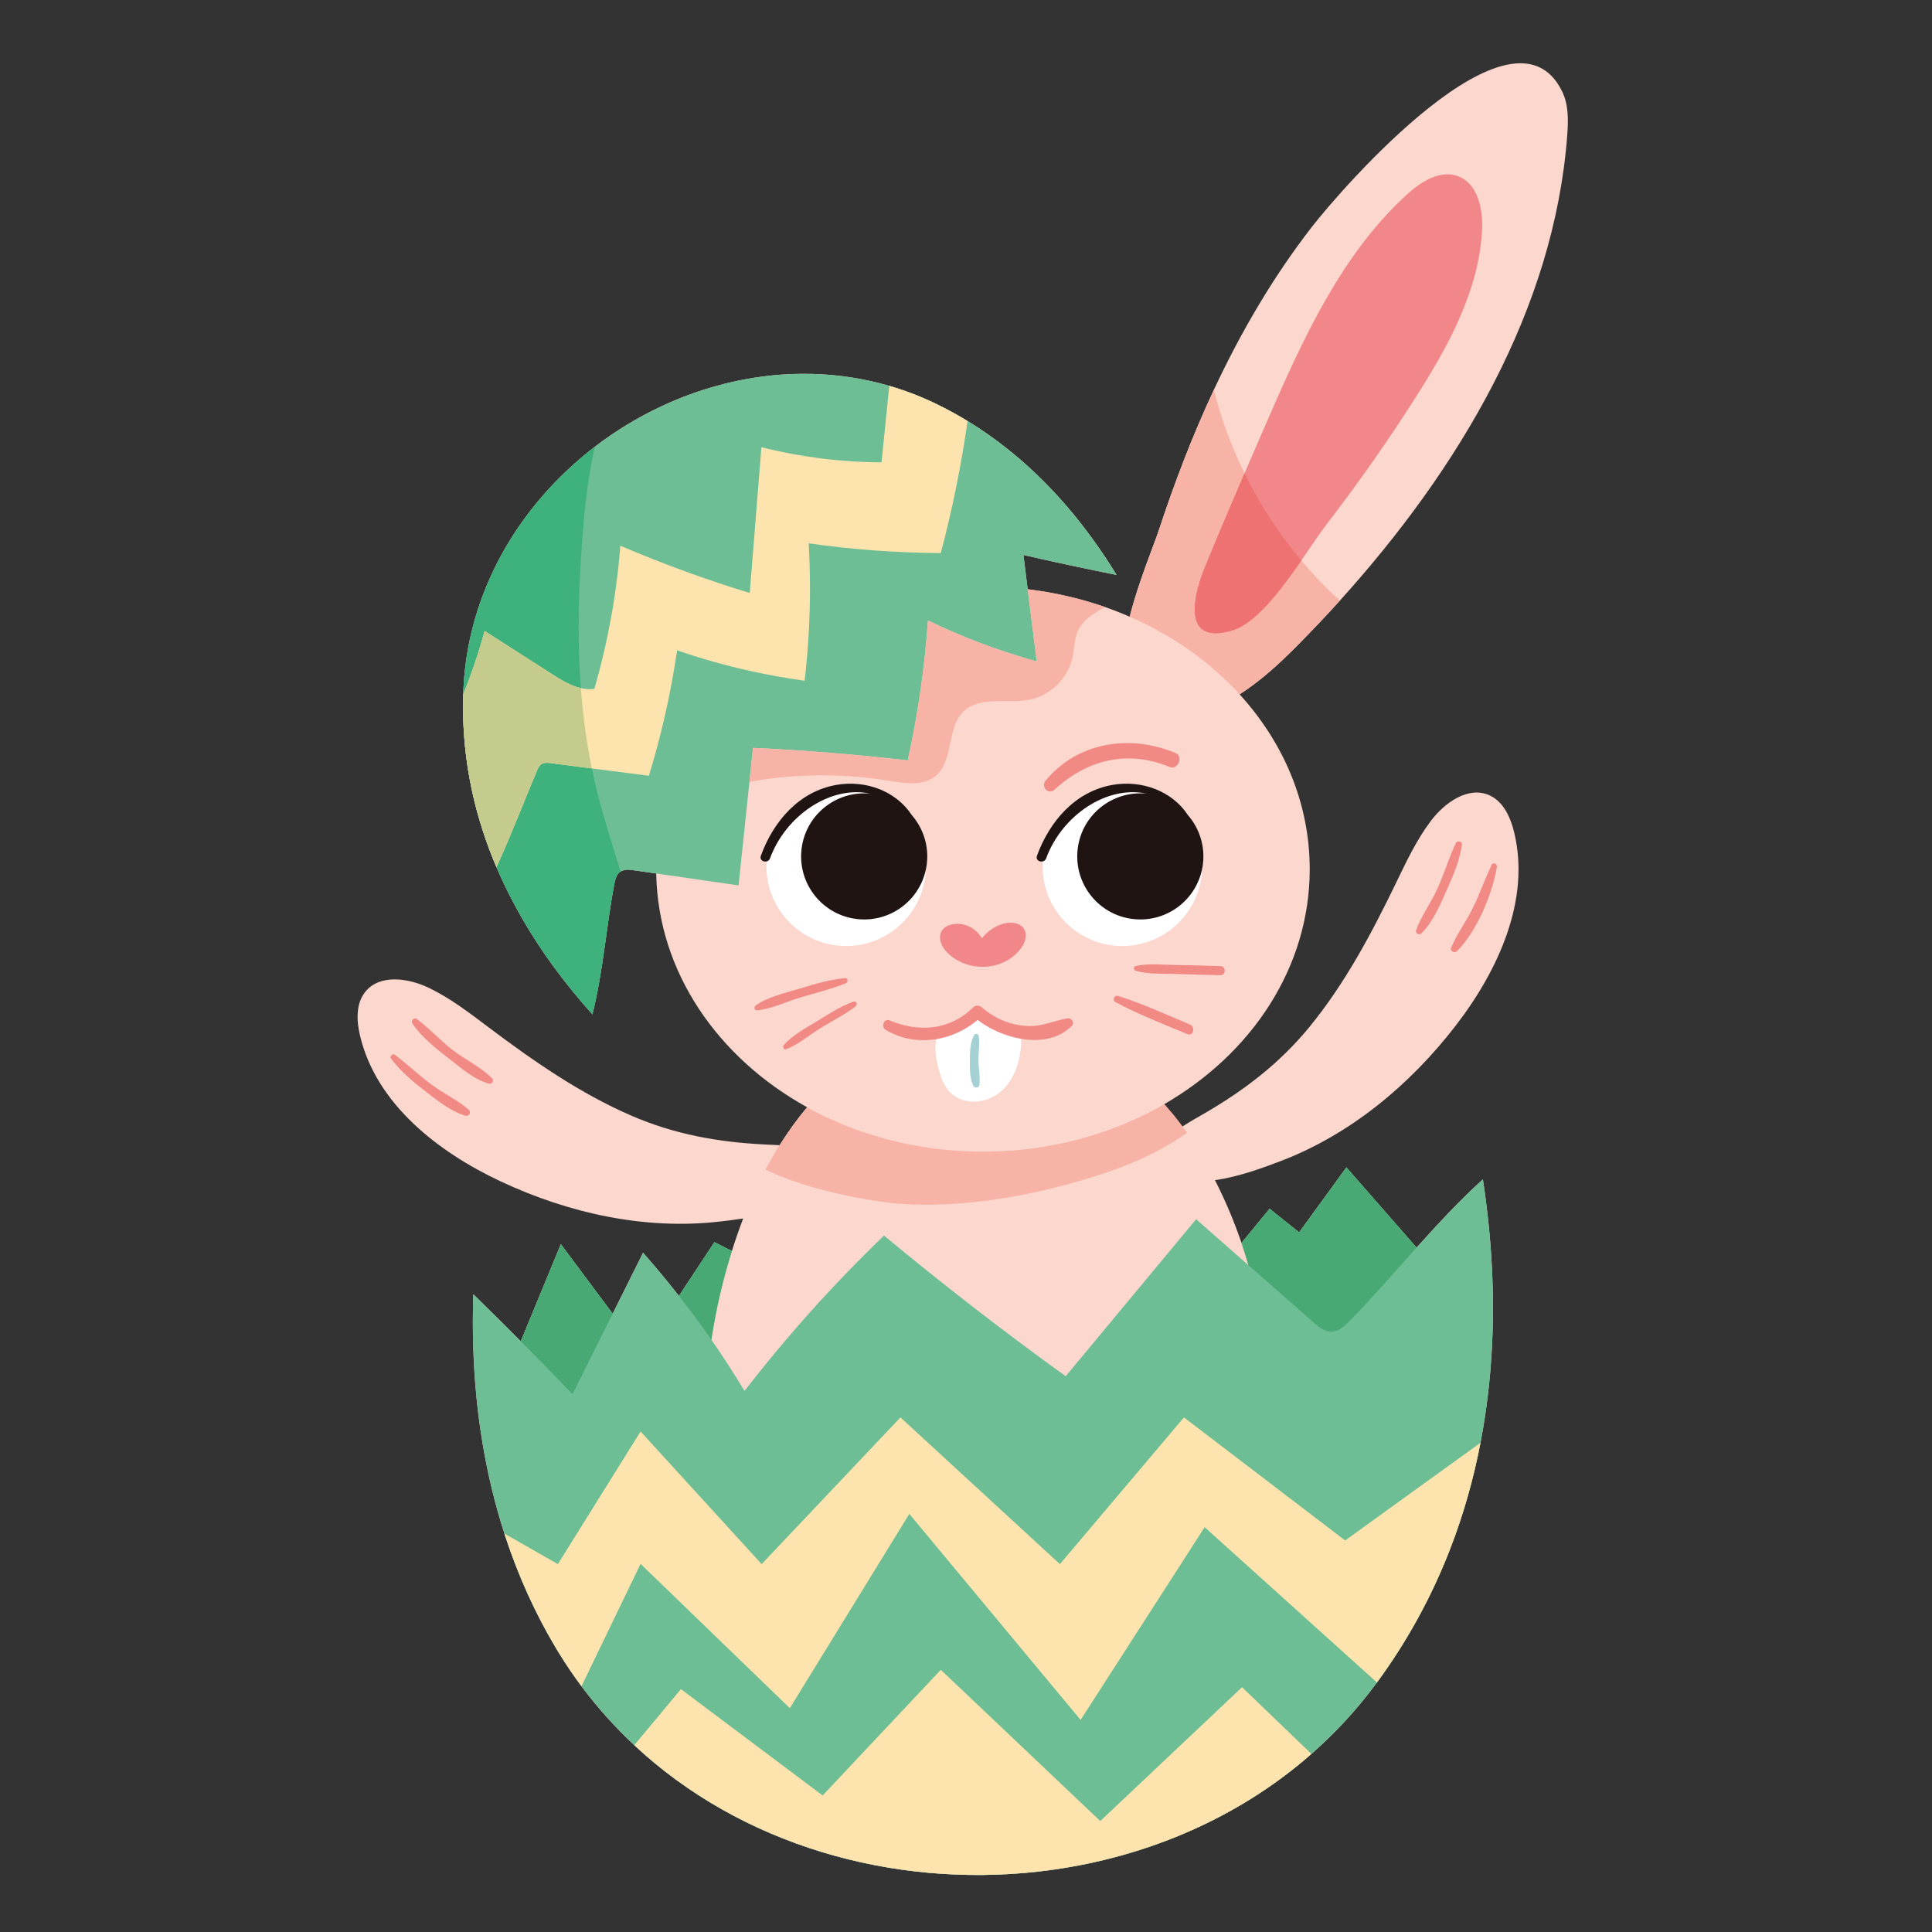 <?xml version="1.0" encoding="utf-8"?>
<!-- Generator: Adobe Illustrator 27.5.0, SVG Export Plug-In . SVG Version: 6.00 Build 0)  -->
<svg version="1.1" id="Capa_1" xmlns="http://www.w3.org/2000/svg" xmlns:xlink="http://www.w3.org/1999/xlink" x="0px" y="0px"
	 viewBox="0 0 2122 2122" style="enable-background:new 0 0 2122 2122;" xml:space="preserve">
<rect x="0" y="0" width="2122" height="2122" fill="#333333" stroke="none"/>
<g>
	<path style="fill:#FBD7CE;" d="M1361.534,762.597c1.334-0.851,2.637-1.768,3.957-2.648c1.348-0.9,2.708-1.776,4.042-2.705
		c1.543-1.075,3.058-2.2,4.582-3.312c1.296-0.945,2.604-1.868,3.886-2.838c1.535-1.161,3.041-2.366,4.557-3.56
		c1.24-0.975,2.492-1.931,3.717-2.927c1.519-1.232,3.007-2.503,4.506-3.762c1.191-1.002,2.397-1.986,3.576-3.002
		c1.513-1.305,2.995-2.641,4.487-3.967c1.129-1.005,2.274-1.994,3.391-3.009c1.576-1.431,3.119-2.884,4.671-4.332
		c1-0.934,2.017-1.857,3.007-2.796c1.696-1.607,3.357-3.229,5.024-4.848c0.822-0.799,1.66-1.591,2.475-2.391
		c2.463-2.42,4.895-4.846,7.295-7.269c15.926-16.091,31.633-32.605,46.962-49.586c130.175-144.025,235.407-319.087,249.722-511.301
		c1.185-16.22,1.568-33.242-5.676-48.018C1661.639-9.952,1472.9,207.841,1440.589,249.596
		c-21.259,27.438-40.571,56.069-58.19,85.582c-18.033,30.151-34.342,61.237-49.163,92.951
		c-23.33,49.93-43.066,101.508-60.222,153.554c-0.398,1.208-0.845,2.508-1.325,3.879c-0.165,0.471-0.355,0.994-0.529,1.484
		c-0.334,0.94-0.668,1.878-1.032,2.884c-0.228,0.627-0.476,1.3-0.713,1.951c-0.347,0.945-0.692,1.889-1.06,2.884
		c-0.283,0.763-0.579,1.562-0.874,2.352c-0.385,1.037-0.775,2.086-1.179,3.169c-0.536,1.435-1.079,2.889-1.643,4.4
		c-0.364,0.979-0.744,1.999-1.12,3.007c-0.401,1.079-0.803,2.159-1.214,3.271c-0.356,0.958-0.718,1.938-1.079,2.919
		c-0.419,1.134-0.838,2.276-1.264,3.439c-0.357,0.975-0.716,1.96-1.078,2.955c-0.428,1.175-0.855,2.363-1.287,3.564
		c-0.367,1.021-0.736,2.047-1.105,3.085c-0.434,1.219-0.867,2.452-1.303,3.693c-0.37,1.056-0.742,2.11-1.112,3.18
		c-0.438,1.264-0.875,2.545-1.312,3.828c-0.364,1.066-0.727,2.127-1.089,3.205c-0.458,1.363-0.91,2.744-1.364,4.124
		c-0.336,1.023-0.673,2.04-1.007,3.072c-0.492,1.521-0.973,3.058-1.456,4.595c-0.288,0.917-0.581,1.825-0.865,2.747
		c-0.639,2.068-1.261,4.15-1.877,6.239c-0.117,0.401-0.242,0.797-0.36,1.198c-0.727,2.489-1.433,4.991-2.118,7.498
		c-0.199,0.723-0.381,1.449-0.575,2.173c-0.432,1.615-0.87,3.23-1.281,4.848c0.003,0.001,0.006,0.003,0.009,0.004
		c-0.004,0.013-0.006,0.026-0.01,0.039c-8.851-3.853-17.891-7.432-27.143-10.653c-4.601-1.605-9.268-3.099-13.962-4.542
		c-1.107-0.34-2.214-0.678-3.326-1.01c-4.666-1.389-9.365-2.719-14.118-3.944c-0.506-0.13-1.018-0.245-1.525-0.373
		c-4.38-1.112-8.802-2.14-13.25-3.11c-1.114-0.243-2.226-0.49-3.345-0.724c-4.817-1.007-9.666-1.942-14.557-2.779
		c-0.829-0.142-1.665-0.262-2.496-0.4c-4.354-0.717-8.738-1.362-13.149-1.943c-1.056-0.139-2.108-0.289-3.168-0.42
		c-0.67-0.083-1.333-0.186-2.004-0.265c-1.549-12.557-3.138-25.113-4.687-37.674c34.027,7.836,68.102,15.12,102.324,21.954
		c-3.64-5.938-7.332-11.775-11.074-17.513c-3.591-5.337-7.133-10.678-10.875-15.864c-27.888-39.564-60.417-75.238-97.736-104.92
		c-13.969-11.177-28.586-21.455-43.956-30.783c-10.575-6.432-21.498-12.469-32.773-17.957c-1.351-0.7-2.696-1.35-4.095-1.996
		c-16.114-7.636-32.577-13.872-49.141-18.661c-112.753-32.778-232.887-2.392-323.239,66.752c-4.339,3.345-8.629,6.789-12.821,10.277
		c-6.481,5.391-12.773,11.026-18.858,16.817c-64.658,61.361-108.265,144.729-112.753,238.326c-0.102,2.245-0.2,4.491-0.253,6.736
		c-0.15,4.615-0.224,9.212-0.227,13.792c0,0.102,0.004,0.203,0.004,0.305c0.001,4.21,0.071,8.403,0.193,12.582
		c0.041,1.435,0.119,2.86,0.175,4.291c0.112,2.844,0.231,5.686,0.4,8.516c0.099,1.68,0.227,3.353,0.345,5.029
		c0.183,2.584,0.378,5.166,0.607,7.738c0.155,1.734,0.325,3.464,0.499,5.193c0.254,2.518,0.53,5.031,0.828,7.537
		c0.203,1.715,0.411,3.428,0.635,5.138c0.335,2.555,0.701,5.101,1.081,7.643c0.242,1.623,0.476,3.249,0.735,4.867
		c0.445,2.761,0.93,5.509,1.426,8.254c0.247,1.367,0.474,2.742,0.733,4.105c0.778,4.092,1.604,8.168,2.496,12.221
		c6.238,28.391,15.218,55.931,26.542,82.522c2.593,5.988,5.24,11.97,8.036,17.86c5.983,12.621,12.524,25.094,19.505,37.269
		c21.655,37.866,48.093,73.439,77.83,106.467c11.77-46.896,15.614-99.535,23.994-142.787c1.002-5.137,2.293-10.776,6.54-13.77
		l0.347-0.201c4.139-2.695,9.681-2.192,14.67-1.399c8.131,1.15,16.31,2.348,24.448,3.497c0.028,0.004,0.057,0.008,0.085,0.012
		c1.882,107.902,67.467,202.418,165.726,256.749c-0.019,0.024-0.041,0.048-0.061,0.072c0,0-0.001,0-0.001,0
		c-0.146,0.176-0.285,0.359-0.432,0.535c-2.464,2.964-4.885,5.97-7.261,9.02c-0.851,1.092-1.67,2.213-2.509,3.316
		c-1.652,2.169-3.301,4.339-4.909,6.547c-0.951,1.307-1.873,2.638-2.809,3.959c-1.452,2.047-2.901,4.096-4.316,6.174
		c-0.962,1.414-1.9,2.845-2.845,4.272c-1.338,2.02-2.669,4.044-3.972,6.09c-0.366,0.574-0.752,1.133-1.115,1.71
		c-6.358-0.403-12.223-0.585-16.818-0.821c-51.199-2.633-98.782-11.164-146.128-31.692c-56.331-24.422-107.187-59.78-156.263-96.67
		c-21.062-15.828-42.066-32.106-65.797-43.555c-22.822-11.008-54.301-15.454-70.106,4.352c-10.416,13.053-9.574,31.768-5.72,48.019
		c17.734,74.708,85.002,127.512,154.511,160.125c74.089,34.757,157.841,53.494,239.716,44.187
		c7.532-0.856,16.739-1.922,26.607-3.423c-0.156,0.409-0.33,0.813-0.484,1.222c-4.152,10.96-8.146,22.473-11.899,34.421l-19.2-9.6
		l-38.943,58.941c-12.686-16.171-25.804-32.002-39.43-47.387c-11.122,22.318-22.258,44.636-33.384,66.954l-56.911-76.345
		l-44.014,106.643c-17.259-17.34-34.615-34.579-52.103-51.686c-0.336,10.164-0.55,20.327-0.55,30.448
		c0,9.401,0.127,18.801,0.467,28.202c2.202,69.832,12.999,138.687,34.217,204.241c0.38,1.228,0.804,2.414,1.184,3.642
		c13.891,42.222,32.141,83.042,55.264,121.876c1.145,1.905,2.285,3.854,3.513,5.759c7.751,12.621,16.01,24.774,24.692,36.419
		c17.617,23.588,37.009,45.184,57.973,64.706c117.978,110.231,284.151,156.558,442.825,138.943
		c12.448-1.398,24.857-3.177,37.223-5.379c96.721-17.023,188.994-58.312,263.693-123.951c26.002-22.782,49.885-48.529,71.06-77.24
		l0.93-1.228c34.007-46.287,60.516-95.452,80.292-146.438c14.739-37.985,25.749-77.071,33.413-116.836
		c2.202-11.349,4.107-22.782,5.759-34.258c2.923-20.37,5.038-40.909,6.31-61.532c4.063-63.985,0.423-129.03-9.442-193.568
		c-25.336,22.944-49.49,48.993-72.821,74.998l-77.084-88.096l-51.897,71.362l-32.439-25.948l-30.862,37.52
		c-8.077-23.727-17.881-46.865-29.16-68.976c25.988-3.489,53.549-13.867,71.373-20.613
		c77.069-29.175,142.974-84.152,192.948-148.943c46.901-60.795,82.566-138.519,64.163-213.066
		c-4-16.211-11.814-33.238-27.045-40.085c-23.116-10.385-49.075,7.965-64.338,28.199c-15.864,21.036-27.098,45.114-38.587,68.828
		c-26.765,55.253-55.819,109.955-94.738,157.439c-32.716,39.911-71.122,69.264-115.452,95.022
		c-6.222,3.616-15.264,8.541-24.009,14.338c-0.003-0.002-0.004-0.004-0.005-0.006c-0.224-0.303-0.47-0.594-0.696-0.896
		c-2.788-3.748-5.652-7.45-8.604-11.091c-0.552-0.681-1.127-1.341-1.684-2.017c-2.48-3.01-5.016-5.979-7.604-8.907
		c-0.469-0.529-0.904-1.083-1.375-1.61c-0.015,0.008-0.03,0.016-0.044,0.025c-0.008-0.009-0.016-0.018-0.024-0.026
		c96.337-55.648,159.799-150.482,159.799-258.13c0-72.516-28.808-139.209-77.031-192.04c0.01-0.007,0.019-0.013,0.03-0.02
		C1361.519,762.582,1361.527,762.589,1361.534,762.597z"/>
	<path style="fill:#F18A84;" d="M495.888,1152.308c-13.213-10.514-24.716-23.15-38.251-33.177c-2.85-2.112-6.753,2.007-4.838,4.84
		c10.329,15.281,25.939,27.535,40.385,38.794c12.862,10.021,27.932,23.186,43.864,27.444c3.381,0.904,5.861-3.352,3.406-5.844
		C527.971,1171.696,509.929,1163.479,495.888,1152.308z"/>
	<path style="fill:#F18A84;" d="M474.738,1191.835c-14.246-10.475-27.006-22.675-41.043-33.372
		c-2.422-1.844-6.051,1.813-4.239,4.234c10.431,13.905,23.771,25.113,37.496,35.683c13.16,10.137,28.239,22.431,44.38,27.104
		c3.557,1.031,6.597-3.8,3.713-6.383C503.128,1208.444,487.688,1201.36,474.738,1191.835z"/>
	<path style="fill:#6DBE95;" d="M1628.695,1295.316c-25.336,22.944-49.49,48.993-72.821,74.998l-77.084-88.096l-51.897,71.362
		l-32.439-25.948l-30.862,37.52c2.757,8.103,5.301,16.276,7.648,24.497c-19.16-16.837-38.335-33.674-57.482-50.502
		c-47.766,57.466-95.493,114.974-143.22,172.438c-68.263-49.208-134.831-100.745-199.581-154.482
		c-55.138,53.018-106.378,110.102-153.213,170.616c-11.515-19.146-23.69-37.893-36.436-56.244
		c5.085-34.021,13.024-67.161,22.549-97.484l-19.2-9.6l-38.943,58.941c-12.686-16.171-25.804-32.002-39.43-47.387
		c-11.122,22.318-22.258,44.636-33.384,66.954l-56.911-76.345l-44.014,106.643c-17.259-17.34-34.615-34.579-52.103-51.686
		c-0.336,10.164-0.55,20.327-0.55,30.448c0,9.401,0.127,18.801,0.467,28.202c2.202,69.832,12.999,138.687,34.217,204.241
		c0.38,1.228,0.804,2.414,1.184,3.642c13.891,42.222,32.141,83.042,55.264,121.876c1.145,1.905,2.285,3.854,3.513,5.759
		c7.751,12.621,16.01,24.774,24.692,36.419c17.617,23.588,37.009,45.184,57.973,64.706
		c117.978,110.231,284.151,156.558,442.825,138.943c12.448-1.398,24.857-3.177,37.223-5.379
		c96.721-17.023,188.994-58.312,263.693-123.951c26.002-22.782,49.885-48.529,71.06-77.24l0.93-1.228
		c34.007-46.287,60.516-95.452,80.292-146.438c14.739-37.985,25.749-77.071,33.413-116.836c2.202-11.349,4.107-22.782,5.759-34.258
		c2.923-20.37,5.038-40.909,6.31-61.532C1642.2,1424.899,1638.561,1359.854,1628.695,1295.316z"/>
	<path style="fill:#F7B4A6;" d="M1460.956,649.646c-11.124-10.79-21.7-22.155-31.681-34.022c0-0.001-0.001-0.001-0.003-0.003
		c-24.566-29.206-45.544-61.457-62.368-95.746l-0.014-0.029c-14.375-29.303-25.716-60.093-33.654-91.719
		c-23.33,49.93-43.066,101.508-60.222,153.554c-0.398,1.208-0.845,2.508-1.325,3.879c-0.165,0.471-0.355,0.994-0.529,1.484
		c-0.334,0.94-0.668,1.878-1.032,2.884c-0.228,0.627-0.476,1.3-0.713,1.951c-0.347,0.945-0.692,1.889-1.06,2.884
		c-0.283,0.763-0.579,1.562-0.874,2.352c-0.385,1.037-0.775,2.086-1.179,3.169c-0.536,1.435-1.079,2.889-1.643,4.4
		c-0.364,0.979-0.744,1.999-1.12,3.007c-0.401,1.079-0.803,2.159-1.214,3.271c-0.356,0.958-0.718,1.938-1.079,2.919
		c-0.419,1.134-0.838,2.276-1.264,3.439c-0.357,0.975-0.716,1.96-1.078,2.955c-0.428,1.175-0.855,2.363-1.287,3.564
		c-0.367,1.021-0.736,2.047-1.105,3.085c-0.434,1.219-0.867,2.452-1.303,3.693c-0.37,1.056-0.742,2.11-1.112,3.18
		c-0.438,1.264-0.875,2.545-1.312,3.828c-0.364,1.066-0.727,2.127-1.089,3.205c-0.458,1.363-0.91,2.744-1.364,4.124
		c-0.336,1.023-0.673,2.04-1.007,3.072c-0.492,1.521-0.973,3.058-1.456,4.595c-0.288,0.917-0.581,1.825-0.865,2.747
		c-0.639,2.068-1.261,4.15-1.877,6.239c-0.117,0.401-0.242,0.797-0.36,1.198c-0.727,2.489-1.433,4.991-2.118,7.498
		c-0.199,0.723-0.381,1.449-0.575,2.173c-0.432,1.615-0.87,3.23-1.281,4.848c0.003,0.001,0.006,0.003,0.009,0.004
		c0.739,0.321,1.446,0.689,2.182,1.015c4.391,1.944,8.727,3.963,13.011,6.058c1.096,0.535,2.202,1.056,3.291,1.602
		c4.986,2.497,9.895,5.093,14.725,7.788c0.997,0.557,1.974,1.137,2.965,1.703c4.121,2.35,8.181,4.772,12.181,7.263
		c1.011,0.631,2.034,1.247,3.037,1.887c4.632,2.948,9.18,5.986,13.639,9.12c0.888,0.624,1.753,1.269,2.633,1.9
		c3.807,2.727,7.543,5.522,11.214,8.381c0.93,0.724,1.873,1.437,2.794,2.17c4.226,3.361,8.364,6.803,12.399,10.334
		c0.792,0.691,1.557,1.403,2.341,2.101c3.434,3.062,6.794,6.185,10.083,9.367c0.854,0.826,1.72,1.642,2.564,2.477
		c3.773,3.731,7.451,7.534,11.017,11.419c0.206,0.223,0.429,0.433,0.635,0.658c0.006,0.008,0.015,0.015,0.022,0.023
		c1.334-0.851,2.637-1.768,3.957-2.648c1.348-0.9,2.708-1.776,4.042-2.705c1.543-1.075,3.058-2.2,4.582-3.312
		c1.296-0.945,2.604-1.868,3.886-2.838c1.535-1.161,3.041-2.366,4.557-3.56c1.24-0.975,2.492-1.931,3.717-2.927
		c1.519-1.232,3.007-2.503,4.506-3.762c1.191-1.002,2.397-1.986,3.576-3.002c1.513-1.305,2.995-2.641,4.487-3.967
		c1.129-1.005,2.274-1.994,3.391-3.009c1.576-1.431,3.119-2.884,4.671-4.332c1-0.934,2.017-1.857,3.007-2.796
		c1.696-1.607,3.357-3.229,5.024-4.848c0.822-0.799,1.66-1.591,2.475-2.391c2.463-2.42,4.895-4.846,7.295-7.269
		c15.926-16.091,31.633-32.605,46.962-49.586C1468.156,656.467,1464.556,653.165,1460.956,649.646z"/>
	<path style="fill:#48A974;" d="M628.877,1531.191c14.692-29.431,29.353-58.862,44.024-88.293l-56.911-76.345l-44.014,106.643
		C591.077,1492.387,610.057,1511.704,628.877,1531.191z"/>
	<path style="fill:#48A974;" d="M1442.79,1452.509c5.759,5.04,12.321,10.417,19.985,10.163c7.708-0.253,13.934-6.097,19.357-11.603
		c23.888-24.154,48.327-52.43,73.742-80.756l-77.084-88.096l-51.897,71.362l-32.439-25.948l-30.862,37.52
		c2.757,8.103,5.301,16.276,7.648,24.497C1395.09,1410.605,1418.932,1431.564,1442.79,1452.509z"/>
	<path style="fill:#48A974;" d="M803.857,1373.99l-19.2-9.6l-38.943,58.941c12.32,15.704,24.206,31.748,35.593,48.143
		C786.393,1437.453,794.332,1404.313,803.857,1373.99z"/>
	<path style="fill:#F7B4A6;" d="M1263.279,1221.181c-3.439,1.775-6.91,3.503-10.422,5.18c-1.373,0.656-2.747,1.308-4.13,1.948
		c-3.876,1.794-7.79,3.529-11.748,5.201c-0.764,0.323-1.512,0.666-2.277,0.984c-4.713,1.956-9.49,3.813-14.313,5.594
		c-1.214,0.448-2.444,0.869-3.666,1.305c-3.744,1.34-7.518,2.628-11.326,3.86c-1.44,0.467-2.878,0.932-4.327,1.383
		c-4.407,1.371-8.85,2.677-13.335,3.901c-0.592,0.162-1.173,0.342-1.766,0.501c-5.065,1.358-10.189,2.601-15.348,3.768
		c-1.369,0.309-2.749,0.59-4.125,0.886c-3.943,0.849-7.911,1.641-11.905,2.375c-1.532,0.282-3.062,0.568-4.602,0.833
		c-4.916,0.845-9.861,1.621-14.848,2.292c-0.37,0.049-0.733,0.114-1.103,0.163c-5.34,0.703-10.728,1.276-16.144,1.773
		c-1.532,0.141-3.074,0.252-4.611,0.376c-4.081,0.329-8.18,0.598-12.299,0.809c-1.611,0.082-3.218,0.172-4.834,0.236
		c-5.509,0.217-11.042,0.363-16.613,0.363c-5.539,0-11.036-0.147-16.514-0.361c-1.542-0.06-3.076-0.14-4.611-0.218
		c-4.337-0.218-8.651-0.501-12.944-0.851c-1.238-0.101-2.481-0.181-3.716-0.292c-5.358-0.484-10.682-1.068-15.967-1.754
		c-1.115-0.145-2.217-0.32-3.329-0.474c-4.303-0.595-8.58-1.255-12.83-1.981c-1.456-0.248-2.91-0.497-4.359-0.76
		c-4.983-0.906-9.937-1.878-14.841-2.962c-0.233-0.051-0.471-0.093-0.703-0.145c-5.147-1.146-10.235-2.418-15.29-3.754
		c-1.344-0.356-2.68-0.729-4.017-1.099c-4.004-1.104-7.974-2.265-11.915-3.485c-1.149-0.356-2.308-0.696-3.453-1.062
		c-4.896-1.566-9.748-3.214-14.541-4.957c-0.903-0.328-1.788-0.682-2.686-1.016c-3.966-1.475-7.893-3.011-11.783-4.605
		c-1.312-0.537-2.622-1.077-3.926-1.628c-4.222-1.784-8.403-3.626-12.529-5.548c-0.458-0.213-0.927-0.411-1.384-0.626
		c-4.529-2.131-8.983-4.363-13.391-6.656c-1.206-0.628-2.396-1.273-3.592-1.912c-1.603-0.855-3.227-1.684-4.811-2.56
		c0,0-0.001,0-0.001,0c-0.146,0.176-0.285,0.359-0.432,0.535c-2.464,2.964-4.885,5.97-7.261,9.02
		c-0.851,1.092-1.67,2.213-2.509,3.316c-1.652,2.169-3.301,4.339-4.909,6.547c-0.951,1.307-1.873,2.638-2.809,3.959
		c-1.452,2.047-2.901,4.096-4.316,6.174c-0.962,1.414-1.9,2.845-2.845,4.272c-1.338,2.02-2.669,4.044-3.972,6.09
		c-0.366,0.574-0.752,1.133-1.115,1.71l0,0c-5.498,8.726-10.68,17.669-15.543,26.777c51.584,25.072,126.157,36.508,152.454,37.902
		c8.15,0.443,16.291,0.656,24.441,0.656c55.074,0,110.03-9.761,163.113-24.667c43.408-12.152,86.472-28.074,123.021-54.286
		c-1.626-2.321-3.285-4.626-4.973-6.911c-0.003-0.002-0.004-0.004-0.005-0.006c-0.224-0.303-0.47-0.594-0.696-0.896
		c-2.788-3.748-5.652-7.45-8.604-11.091c-0.552-0.681-1.127-1.341-1.684-2.017c-2.48-3.01-5.016-5.979-7.604-8.907
		c-0.469-0.529-0.904-1.083-1.375-1.61c-0.015,0.008-0.03,0.016-0.044,0.025c-3.982,2.3-8.033,4.516-12.125,6.68
		C1265.51,1220.053,1264.389,1220.608,1263.279,1221.181z"/>
	<path style="fill:#6DBE95;" d="M1128.749,647.209c-1.549-12.557-3.138-25.113-4.687-37.674
		c34.027,7.836,68.102,15.12,102.324,21.954c-3.64-5.938-7.332-11.775-11.074-17.513c-3.591-5.337-7.133-10.678-10.875-15.864
		c-27.888-39.564-60.417-75.238-97.736-104.92c-13.969-11.177-28.586-21.455-43.956-30.783
		c-10.575-6.432-21.498-12.469-32.773-17.957c-1.351-0.7-2.696-1.35-4.095-1.996c-16.114-7.636-32.577-13.872-49.141-18.661
		c-112.753-32.778-232.887-2.392-323.239,66.752c-4.339,3.345-8.629,6.789-12.821,10.277c-6.481,5.391-12.773,11.026-18.858,16.817
		c-64.658,61.361-108.265,144.729-112.753,238.326c-0.102,2.245-0.2,4.491-0.253,6.736c-0.15,4.615-0.224,9.212-0.227,13.792
		c0,0.102,0.004,0.203,0.004,0.305c0.001,4.21,0.071,8.403,0.193,12.582c0.041,1.435,0.119,2.86,0.175,4.291
		c0.112,2.844,0.231,5.686,0.4,8.516c0.099,1.68,0.227,3.353,0.345,5.029c0.183,2.584,0.378,5.166,0.607,7.738
		c0.155,1.734,0.325,3.464,0.499,5.193c0.254,2.518,0.53,5.031,0.828,7.537c0.203,1.715,0.411,3.428,0.635,5.138
		c0.335,2.555,0.701,5.101,1.081,7.643c0.242,1.623,0.476,3.249,0.735,4.867c0.445,2.761,0.93,5.509,1.426,8.254
		c0.247,1.367,0.474,2.742,0.733,4.105c0.778,4.092,1.604,8.168,2.496,12.221c6.238,28.391,15.218,55.931,26.542,82.522
		c2.593,5.988,5.24,11.97,8.036,17.86c5.983,12.621,12.524,25.094,19.505,37.269c21.655,37.866,48.093,73.439,77.83,106.467
		c11.77-46.896,15.614-99.535,23.994-142.787c1.002-5.137,2.293-10.776,6.54-13.77l0.347-0.201c4.139-2.695,9.681-2.192,14.67-1.399
		c8.131,1.15,16.31,2.348,24.448,3.497c0.028,0.004,0.057,0.008,0.085,0.012c30.153,4.335,60.305,8.67,90.46,13.058
		c3.992-37.919,7.933-75.785,11.925-113.603c1.301-12.469,2.642-24.943,3.939-37.416c56.781,2.642,113.5,7.235,169.979,13.77
		c11.128-50.54,18.559-101.927,22.202-153.661c38.362,18.608,78.429,33.625,119.434,44.9c-3.287-26.391-6.583-52.786-9.924-79.176
		C1128.752,647.239,1128.75,647.224,1128.749,647.209z"/>
	<path style="fill:#F7B4A6;" d="M1138.678,726.43c-41.006-11.275-81.073-26.293-119.434-44.9
		c-3.643,51.734-11.074,103.12-22.202,153.661c-56.479-6.535-113.199-11.128-169.979-13.77c-1.297,12.473-2.638,24.947-3.939,37.416
		c0,0.004,0,0.009-0.001,0.014c7.16-1.21,13.655-2.466,18.716-3.142c20.267-2.733,40.715-4.102,61.161-4.102
		c24.544,0,49.082,1.972,73.291,5.924c8.138,1.323,16.826,2.738,25.174,2.738c9.555,0,18.664-1.854,25.985-7.822
		c20.324-16.599,11.939-52.594,30.743-70.93c11.042-10.762,26.554-11.392,42.588-11.392c1.062,0,2.13,0.003,3.195,0.005
		c1.112,0.003,2.224,0.006,3.338,0.006c8.012,0,16.025-0.166,23.548-1.664c22.995-4.575,42.392-23.758,47.217-46.664
		c2.032-9.573,1.737-19.779,5.715-28.711c5.591-12.492,17.619-19.397,29.856-26.382c-4.601-1.605-9.268-3.099-13.962-4.542
		c-1.107-0.34-2.214-0.678-3.326-1.01c-4.666-1.389-9.365-2.719-14.118-3.944c-0.506-0.13-1.018-0.245-1.525-0.373
		c-4.38-1.112-8.802-2.14-13.25-3.11c-1.114-0.243-2.226-0.49-3.345-0.724c-4.817-1.007-9.666-1.942-14.557-2.779
		c-0.829-0.142-1.665-0.262-2.496-0.4c-4.354-0.717-8.738-1.362-13.149-1.943c-1.056-0.139-2.108-0.289-3.168-0.42
		c-0.67-0.083-1.333-0.186-2.004-0.265c0.001,0.015,0.003,0.03,0.005,0.045C1132.095,673.644,1135.391,700.039,1138.678,726.43z"/>
	<path style="fill:#FDE4AE;" d="M1300.374,1556.812l-136.229,161.13l-175.147-161.13l-152.453,161.13l-132.97-145.674
		l-90.835,145.674l-58.733-33.54c0.38,1.228,0.804,2.414,1.184,3.642c13.891,42.222,32.141,83.042,55.264,121.876
		c1.145,1.905,2.285,3.854,3.513,5.759c7.751,12.621,16.01,24.774,24.692,36.419l64.916-134.409l163.927,158.463l131.235-213.344
		l188.151,226.26l136.229-211.693l189.247,170.574c34.007-46.287,60.516-95.452,80.292-146.438
		c14.739-37.985,25.749-77.071,33.413-116.836c-68.643,49.42-148.599,107.308-148.599,107.308L1300.374,1556.812z"/>
	<path style="fill:#FDE4AE;" d="M1208.481,2000.143l-175.147-166.129l-129.754,138.01l-155.669-116.75l-51.279,61.53
		c117.978,110.231,284.151,156.558,442.825,138.943c12.448-1.398,24.857-3.177,37.223-5.379
		c96.721-17.023,188.994-58.312,263.693-123.951l-76.18-73.303L1208.481,2000.143z"/>
	<path style="fill:#FFFFFF;" d="M1001.466,895.239c-17.368-26.484-50.669-38.713-82.499-33.226
		c-41.423,7.143-69.515,40.161-83.333,77.937c-1.607,4.401,2.747,7.057,6.351,6.194c-2.795,45.923,30.546,86.658,76.821,92.276
		c48.059,5.835,91.747-28.392,97.578-76.448c0.267-2.198,0.361-4.374,0.462-6.55c0.464-2.124,0.854-4.281,1.121-6.483
		C1020.424,928.711,1013.838,909.512,1001.466,895.239z"/>
	<path style="fill:#F18A84;" d="M1561.197,1025.153c13.003-12.877,21.067-32.324,28.39-48.884
		c6.865-15.52,13.896-31.744,16.131-48.648c0.463-3.481-5.125-4.816-6.592-1.786c-8.039,16.624-12.984,34.594-20.857,51.374
		c-7.055,15.031-17.335,28.984-22.919,44.541C1554.132,1025.151,1558.839,1027.487,1561.197,1025.153z"/>
	<path style="fill:#FFFFFF;" d="M1304.736,895.227c-17.37-26.475-50.665-38.701-82.491-33.214
		c-41.422,7.143-69.515,40.161-83.332,77.937c-1.608,4.401,2.747,7.057,6.351,6.194c-2.795,45.923,30.545,86.658,76.821,92.276
		c48.058,5.835,91.747-28.392,97.578-76.448c0.267-2.198,0.361-4.374,0.462-6.55c0.464-2.124,0.854-4.281,1.122-6.483
		C1323.704,928.705,1317.116,909.502,1304.736,895.227z"/>
	<path style="fill:#F18A84;" d="M1600.213,1044.746c21.715-21.622,38.889-62.514,43.864-92.517c0.526-3.172-4-5.802-5.657-2.385
		c-7.761,16.005-13.437,32.892-21.432,48.824c-7.196,14.346-17.062,27.588-23.157,42.363
		C1592.305,1044.722,1597.708,1047.239,1600.213,1044.746z"/>
	<path style="fill:#F18789;" d="M1120.106,1043.207c4.926-5.99,8.614-14.589,5.257-21.673c-3.835-8.093-14.529-9.413-22.87-7.133
		c-9.384,2.565-17.944,8.336-24.068,16.219c-6.358-11.539-20.102-18.029-32.565-15.381c-4.687,0.994-9.393,3.401-11.795,7.732
		c-4.195,7.581,0.365,17.357,6.446,23.372C1062.328,1067.916,1100.369,1067.195,1120.106,1043.207z"/>
	<path style="fill:#1F1411;" d="M841.985,946.144c1.604-0.385,3.061-1.462,3.773-3.402c17.396-47.317,66.724-80.377,110.01-71.058
		c-37.281-3.571-70.822,23.163-75.364,60.553c-4.609,37.988,22.446,72.519,60.434,77.133c35.78,4.344,68.478-19.422,76.008-53.948
		c0.464-2.124,0.854-4.281,1.121-6.483c2.457-20.229-4.129-39.427-16.502-53.7c-17.368-26.484-50.669-38.713-82.499-33.226
		c-41.423,7.143-69.515,40.161-83.333,77.937C834.026,944.351,838.381,947.007,841.985,946.144z"/>
	<path style="fill:#1F1411;" d="M1145.263,946.144c1.604-0.385,3.061-1.462,3.773-3.402c17.396-47.318,66.727-80.378,110.012-71.058
		c-37.282-3.573-70.825,23.161-75.367,60.553c-4.609,37.988,22.446,72.519,60.434,77.133c35.786,4.344,68.479-19.422,76.008-53.948
		c0.464-2.124,0.854-4.281,1.122-6.483c2.458-20.234-4.13-39.437-16.51-53.712c-17.37-26.475-50.665-38.701-82.491-33.214
		c-41.422,7.143-69.515,40.161-83.332,77.937C1137.304,944.351,1141.659,947.007,1145.263,946.144z"/>
	<path style="fill:#F18A84;" d="M1158.298,867.256c36.263-33.177,80.297-43.912,126.612-24.76
		c8.677,3.589,15.152-11.571,6.441-15.281c-49.364-21.023-107.747-12.604-142.889,30.207
		C1142.854,864.255,1151.575,873.402,1158.298,867.256z"/>
	<path style="fill:#FFFFFF;" d="M1121.19,1140.886c-17.516-3.038-34.721-10.909-47.391-20.707
		c-12.979,10.94-28.66,18.262-44.991,21.033c-3.693,11.614,0.755,29.26,4.229,40.002c2.271,6.711,5.413,13.274,10.319,18.385
		c13.632,14.2,38.348,13.03,53.871,0.923c15.518-12.107,22.836-32.319,24.234-51.956
		C1121.639,1146.041,1121.666,1143.37,1121.19,1140.886z"/>
	<path style="fill:#A5D1D4;" d="M1074.859,1137.463c-0.418-2.322-3.892-2.597-4.955-0.648c-4.497,8.246-4.555,18.536-4.648,27.756
		c-0.097,9.318-0.321,19.737,3.888,28.192c1.282,2.57,6.076,2.188,6.514-0.852c1.301-9.033-0.882-18.19-0.965-27.34
		C1074.61,1155.553,1076.472,1146.344,1074.859,1137.463z"/>
	<path style="fill:#F18A84;" d="M1121.19,1140.886c20.459,3.549,41.328,0.502,55.841-13.898c3.82-3.791-0.185-9.331-4.93-8.465
		c-14.865,2.711-27.693,9.104-43.362,8.405c-18.923-0.843-35.99-8.161-50.309-20.449c-2.797-2.399-6.807-2.726-9.583,0
		c-25.764,25.306-59.732,27.691-91.869,14.232c-6.022-2.521-9.608,7.093-4.336,10.285c17.408,10.541,37.212,13.432,56.166,10.217
		c16.331-2.77,32.012-10.093,44.991-21.033C1086.469,1129.978,1103.674,1137.848,1121.19,1140.886z"/>
	<path style="fill:#3FB17C;" d="M655.893,869.716c-2.142-8.531-4.094-17.111-5.835-25.695c-5.993-29.135-9.828-58.621-12.078-88.255
		c-4.29-57.325-2.446-115.296,2.299-172.67c2.538-30.783,6.035-62.212,13.217-92.55c-4.339,3.345-8.629,6.789-12.821,10.277
		c-6.481,5.391-12.773,11.026-18.858,16.817c-64.658,61.361-108.265,144.729-112.753,238.326c-0.102,2.245-0.2,4.491-0.253,6.736
		c-0.15,4.615-0.224,9.212-0.227,13.792c0,0.102,0.004,0.203,0.004,0.305c0.001,4.21,0.071,8.403,0.193,12.582
		c0.041,1.435,0.119,2.86,0.175,4.291c0.112,2.844,0.231,5.686,0.4,8.516c0.099,1.68,0.227,3.353,0.345,5.029
		c0.183,2.584,0.378,5.166,0.607,7.738c0.155,1.734,0.325,3.464,0.499,5.193c0.254,2.518,0.53,5.031,0.828,7.537
		c0.203,1.715,0.411,3.428,0.635,5.138c0.335,2.555,0.701,5.101,1.081,7.643c0.242,1.623,0.476,3.249,0.735,4.867
		c0.445,2.761,0.93,5.509,1.426,8.254c0.247,1.367,0.474,2.742,0.733,4.105c0.778,4.092,1.604,8.168,2.496,12.221
		c6.238,28.391,15.218,55.931,26.542,82.522c2.593,5.988,5.24,11.97,8.036,17.86c5.983,12.621,12.524,25.094,19.505,37.269
		c21.655,37.866,48.093,73.439,77.83,106.467c11.77-46.896,15.614-99.535,23.994-142.787c1.002-5.137,2.293-10.776,6.54-13.77
		l0.347-0.201C672.755,928.034,663.226,898.851,655.893,869.716z"/>
	<path style="fill:#F18A84;" d="M939.726,1105.382c2.358-1.798,1.16-6.492-2.232-5.289c-14.168,5.029-27.079,13.503-39.824,21.377
		c-12.409,7.666-27.211,15.265-36.765,26.366c-1.594,1.849-0.122,5.654,2.655,4.57c12.901-5.042,24.321-14.765,36.029-22.149
		C912.847,1121.891,927.254,1114.88,939.726,1105.382z"/>
	<path style="fill:#F18A84;" d="M928.954,1079.967c2.685-1.101,2.763-5.913-0.755-5.606c-17.13,1.493-33.71,6.597-50.115,11.569
		c-15.966,4.838-34.367,8.767-48.102,18.441c-2.065,1.454-1.651,5.622,1.442,5.318c15.674-1.535,30.709-8.853,45.724-13.545
		C894.381,1090.763,912.253,1086.827,928.954,1079.967z"/>
	<path style="fill:#F18A84;" d="M1307.044,1125.355c-26.027-10.972-52.175-23.02-79.132-31.498c-3.981-1.252-6.553,4.767-2.85,6.758
		c25.301,13.601,52.638,24.051,79.099,35.206C1310.586,1138.529,1313.392,1128.032,1307.044,1125.355z"/>
	<path style="fill:#F18A84;" d="M1340.374,1061.094c-16.546-0.65-33.111-0.865-49.666-1.206c-14.348-0.294-29.262-2.007-43.298,1.17
		c-2.689,0.609-2.514,4.565,0,5.272c13.798,3.885,29.013,2.928,43.298,3.371c16.551,0.512,33.111,1.155,49.666,1.362
		C1346.81,1071.141,1346.771,1061.345,1340.374,1061.094z"/>
	<path style="fill:#FDE4AE;" d="M1062.746,462.409c-10.575-6.432-21.498-12.469-32.773-17.957c-1.351-0.7-2.696-1.35-4.095-1.996
		c-16.114-7.636-32.577-13.872-49.141-18.661c-2.842,27.99-5.688,55.98-8.531,84.014c-44.401-0.196-88.852-5.787-131.908-16.612
		c-4.294,53.334-8.581,106.765-12.826,160.098c-48.242-14.719-95.735-32.079-142.136-51.934
		c-4.091,53.231-13.668,106.016-28.539,157.251c-5.039,0.699-9.979,0.303-14.817-0.846c-11.271-2.544-22.003-9.132-31.927-15.516
		c-24.596-15.712-49.191-31.482-73.791-47.248c-6.486,23.7-14.318,46.95-23.45,69.701c-0.15,4.615-0.224,9.212-0.227,13.792
		c0,0.102,0.004,0.203,0.004,0.305c0.001,4.21,0.071,8.403,0.193,12.582c0.041,1.435,0.119,2.86,0.175,4.291
		c0.112,2.844,0.231,5.686,0.4,8.516c0.099,1.68,0.227,3.353,0.345,5.029c0.183,2.584,0.378,5.166,0.607,7.738
		c0.155,1.734,0.325,3.464,0.499,5.193c0.254,2.518,0.53,5.031,0.828,7.537c0.203,1.715,0.411,3.428,0.635,5.138
		c0.335,2.555,0.701,5.101,1.081,7.643c0.242,1.623,0.476,3.249,0.735,4.867c0.445,2.761,0.93,5.509,1.426,8.254
		c0.247,1.367,0.474,2.742,0.733,4.105c0.778,4.092,1.604,8.168,2.496,12.221c6.238,28.391,15.218,55.931,26.542,82.522
		c15.865-34.574,29.487-70.248,44.305-105.469c1.198-2.891,2.543-5.987,5.19-7.68c1.73-1.098,3.763-1.444,5.847-1.444
		c1.515,0,3.057,0.183,4.529,0.393c14.969,1.898,29.937,3.84,44.905,5.787c20.898,2.646,41.755,5.341,62.657,8.032
		c13.824-45.052,24.199-91.151,30.983-137.797c26.19,9.083,52.982,16.616,80.075,22.653c19.856,4.437,39.859,7.979,59.967,10.776
		c2.196-18.51,3.742-37.122,4.692-55.73c1.696-31.678,1.594-63.508-0.201-95.191c48.045,6.838,96.537,10.429,145.081,10.727
		C1045.933,559.796,1055.765,511.301,1062.746,462.409z"/>
	<path style="fill:#C4CB8C;" d="M594.778,839.285c1.73-1.098,3.763-1.444,5.847-1.444c1.515,0,3.057,0.183,4.529,0.393
		c14.969,1.898,29.937,3.84,44.905,5.787c-5.993-29.135-9.828-58.621-12.078-88.255c-11.271-2.544-22.003-9.132-31.927-15.516
		c-24.596-15.712-49.191-31.482-73.791-47.248c-6.486,23.7-14.318,46.95-23.45,69.701c-0.15,4.615-0.224,9.212-0.227,13.792
		c0,0.102,0.004,0.203,0.004,0.305c0.001,4.21,0.071,8.403,0.193,12.582c0.041,1.435,0.119,2.86,0.175,4.291
		c0.112,2.844,0.231,5.686,0.4,8.516c0.099,1.68,0.227,3.353,0.345,5.029c0.183,2.584,0.378,5.166,0.607,7.738
		c0.155,1.734,0.325,3.464,0.499,5.193c0.254,2.518,0.53,5.031,0.828,7.537c0.203,1.715,0.411,3.428,0.635,5.138
		c0.335,2.555,0.701,5.101,1.081,7.643c0.242,1.623,0.476,3.249,0.735,4.867c0.445,2.761,0.93,5.509,1.426,8.254
		c0.247,1.367,0.474,2.742,0.733,4.105c0.778,4.092,1.604,8.168,2.496,12.221c6.238,28.391,15.218,55.931,26.542,82.522
		c15.865-34.574,29.487-70.248,44.305-105.469C590.786,844.074,592.131,840.977,594.778,839.285z"/>
	<path style="fill:#F18789;" d="M1601.56,193.608c-20.011-7.591-41.43,6.313-57.169,20.822
		c-71.896,66.288-113.49,158.325-152.582,247.966c-8.348,19.139-16.645,38.301-24.904,57.481l-0.014-0.029
		c-14.733,34.216-29.27,68.518-43.419,102.981c-10.666,25.987-23.182,72.7,11.754,72.7c5.136,0,11.292-1.008,18.637-3.24
		c25.578-7.771,53.023-44.311,75.413-76.664c0-0.001-0.001-0.001-0.003-0.003c10.811-15.624,20.452-30.276,28.124-40.233
		c34.552-44.842,67.103-91.24,97.513-138.996c35.781-56.207,69.478-117.113,72.899-183.656
		C1628.998,229.652,1623.175,201.8,1601.56,193.608z"/>
	<path style="fill:#EE7271;" d="M1323.471,622.828c-10.666,25.987-23.182,72.7,11.754,72.7c5.136,0,11.292-1.008,18.637-3.24
		c25.578-7.771,53.023-44.311,75.413-76.664c0-0.001-0.001-0.001-0.003-0.003c-24.566-29.206-45.544-61.457-62.368-95.746
		c-0.004-0.009-0.009-0.019-0.014-0.029C1352.157,554.063,1337.62,588.366,1323.471,622.828z"/>
</g>
</svg>
